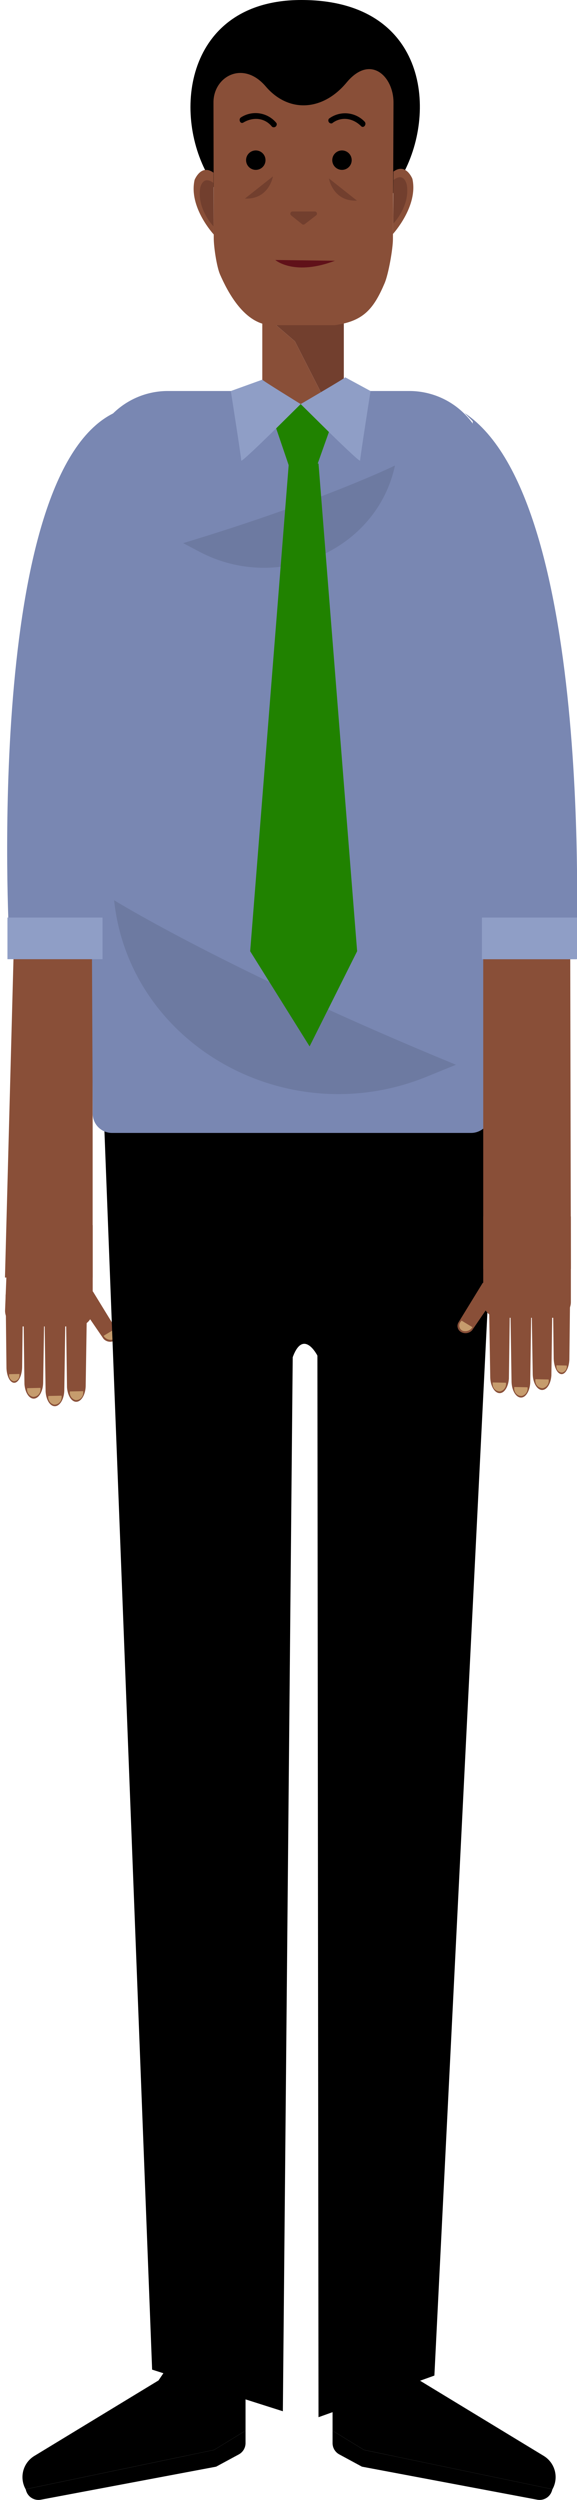 <svg id="Layer_1" data-name="Layer 1" xmlns="http://www.w3.org/2000/svg" viewBox="0 0 194.2 840.71"><defs><style>.cls-1{fill:#894f38;}.cls-2{fill:#f2f2f2;}.cls-3{fill:#ceac8e;}.cls-4{fill:#c69c6d;}.cls-5{fill:#723f2e;}.cls-6{fill:#601119;}.cls-7{fill:#7987b2;}.cls-8{opacity:0.1;}.cls-9{fill:#8f9ec6;}.cls-10{fill:#208200;}</style></defs><title>directeur</title><g id="old"><polygon class="cls-1" points="83.34 721.55 60.09 728.91 62.5 767.38 82.21 767.38 83.34 721.55"/><polygon class="cls-2" points="82.21 767.38 82.14 770.06 82.11 771.6 82.08 772.69 82.04 774.23 81.54 794.75 64.14 793.46 62.93 774.23 62.83 772.69 62.76 771.6 62.67 770.06 62.5 767.38 82.21 767.38"/><path d="M82.64,786.31v31.11l-10.58,6.47L8.63,837.11h0a8.33,8.33,0,0,1,2.95-11.21l41.77-25.38L63.9,784.93Z"/><path d="M82.64,817.42v4.18a4.33,4.33,0,0,1-2.27,3.8l-7.62,4.12-59,11.11a4.34,4.34,0,0,1-4.92-2.89l-.2-.63,63.43-13.22Z"/><polygon class="cls-2" points="64.25 721.55 87.5 728.91 85.09 767.38 65.38 767.38 64.25 721.55"/><polygon class="cls-1" points="1.67 429.63 31.18 429.63 31.18 233.34 4.81 312.25 1.67 429.63"/><path class="cls-3" d="M7.18,452l.57.45A3.14,3.14,0,0,1,7.18,452Z"/><path class="cls-1" d="M7,446.07h18.9a5.3,5.3,0,0,0,5.3-5.3V412l-28.4,1-1.1,27.8A5.3,5.3,0,0,0,7,446.07Z"/><path class="cls-1" d="M29.76,433.4c-1.7-.32-3.11-.88-5.65,1.08h0l0,.07-3.77,6.9,5.1,1L28,440.23l6.84,10h0a3,3,0,0,0,3.64.64,2.3,2.3,0,0,0,1-3.18h0l-8.17-13.33-1.61-.93"/><path class="cls-4" d="M34.86,449.23a2.82,2.82,0,0,0,3.3,1.2,1.92,1.92,0,0,0,.7-2.93,2.33,2.33,0,0,0-.37-.46Z"/><path class="cls-1" d="M28.84,466.2c-.09,2.81-1.43,5.11-3.08,5.21s-3-2.05-3.21-4.84l-.33-24.81h7Z"/><path class="cls-1" d="M21.64,467.69c-.09,2.81-1.43,5.11-3.08,5.21s-3-2-3.21-4.85L15,443.25h7Z"/><path class="cls-1" d="M14.52,465.14c-.09,2.81-1.43,5.12-3.08,5.21s-3-2.05-3.21-4.84l-.33-24.8h7Z"/><path class="cls-1" d="M7.45,459.81c-.08,2.81-1.19,5.12-2.58,5.21s-2.55-2-2.69-4.84l-.28-24.8H7.75Z"/><path class="cls-4" d="M23.54,467.93a2.54,2.54,0,0,0,1.94,2.92A2.43,2.43,0,0,0,28,468.48a3.41,3.41,0,0,0,0-.64Z"/><path class="cls-4" d="M16.28,469.45a2.54,2.54,0,0,0,1.94,2.92A2.42,2.42,0,0,0,20.73,470a2.74,2.74,0,0,0,0-.64Z"/><path class="cls-4" d="M9.15,466.83a2.55,2.55,0,0,0,1.95,2.92,2.42,2.42,0,0,0,2.51-2.38,2.74,2.74,0,0,0,0-.64Z"/><path class="cls-4" d="M3.08,462.13a2.07,2.07,0,0,0,1.51,2.37,1.92,1.92,0,0,0,1.94-1.92,2.26,2.26,0,0,0,0-.52Z"/><polygon class="cls-1" points="111.23 721.55 134.48 728.91 132.06 767.38 112.36 767.38 111.23 721.55"/><polygon class="cls-2" points="112.36 767.38 112.42 770.06 112.46 771.6 112.48 772.69 112.52 774.23 113.03 794.75 130.43 793.46 131.63 774.23 131.73 772.69 131.8 771.6 131.9 770.06 132.06 767.38 112.36 767.38"/><path d="M111.93,786.31v31.11l10.57,6.47,63.44,13.22h0A8.35,8.35,0,0,0,183,825.9l-41.78-25.38-10.55-15.59Z"/><path d="M111.93,817.42v4.18a4.31,4.31,0,0,0,2.27,3.8l7.61,4.12,59,11.11a4.34,4.34,0,0,0,4.92-2.89l.21-.63L122.5,823.89Z"/><path d="M34.86,372.92l132.42,3.67L146.2,798.89l-39,14-.37-357s-4.71-9.3-8.31.53L95.2,810.89l-44-14Z"/><polygon class="cls-5" points="108.26 132.44 115.72 132.44 115.72 118.05 115.72 103.32 88.28 103.32 88.28 105.34 99.26 114.78 108.26 132.44"/><polygon class="cls-1" points="99.26 114.78 88.28 105.34 88.28 118.05 88.28 132.44 101.2 135.89 108.26 132.44 99.26 114.78"/><path d="M135.68,58.46C124.51,79.17,124.41,89,100.88,89s-20.33-10-31.35-30.84C57.74,35.88,63.78.06,101.32,0,143.18-.07,147.35,36.8,135.68,58.46Z"/><path class="cls-1" d="M132.23,78.71s8.63-9.39,6.57-18.57c0,0-2.15-5.51-6.36-2.45Z"/><path class="cls-1" d="M112.59,109.36H91.69c-9.4,0-15.15-11.41-17.61-17-1.16-2.62-2.14-9.38-2.14-12.25l-.09-45.7c0-8.65,9.94-14.3,17.59-5.34s19.16,8.37,27.21-1.32,15.79-2,15.79,6.66l-.19,46c0,3.28-1.5,11.76-2.78,14.78C125.68,104.12,122.16,108.06,112.59,109.36Z"/><path class="cls-5" d="M98,72.44l3.66,2.94a.72.72,0,0,0,.91,0l3.81-2.94a.73.73,0,0,0-.45-1.32H98.49A.74.74,0,0,0,98,72.44Z"/><path class="cls-5" d="M132.44,75.12s5.61-5.8,4.49-12.86c0,0-.76-4.56-4.49-1.73Z"/><path class="cls-1" d="M71.94,78.85s-8.52-9.15-6.45-18.34c0,0,2.15-5.51,6.36-2.45Z"/><path class="cls-5" d="M71.87,76.14s-5.61-5.8-4.5-12.87c0,0,.77-4.56,4.5-1.73Z"/><path class="cls-6" d="M92.65,87.43s6,5.24,19.09.62l1-.36Z"/><path class="cls-5" d="M110.7,60s1.3,7.84,9.44,7.47Z"/><path class="cls-5" d="M91.87,59.31s-1.3,7.84-9.44,7.47Z"/><circle cx="115.1" cy="53.86" r="3.27"/><circle cx="86.09" cy="53.86" r="3.27"/><path d="M111.82,41.42c3.14-2.37,7-1.68,9.71,1,.87.87,2-.65,1.18-1.51a9.06,9.06,0,0,0-12-1,1,1,0,0,0,1.15,1.54Z"/><path d="M93.06,41.41a9.06,9.06,0,0,0-11.93-1.95c-1,.62-.28,2.39.78,1.75,3.26-1.94,7.19-1.66,9.65,1.41a1,1,0,0,0,1.5-1.21Z"/><path class="cls-7" d="M158.55,381H37.7a6.5,6.5,0,0,1-6.5-6.5l-1-216.72a26.29,26.29,0,0,1,26.3-26.29H83.2l18,4.36,17-4.36h19.56a26.29,26.29,0,0,1,26.29,26.29l1,216.72A6.5,6.5,0,0,1,158.55,381Z"/><path class="cls-8" d="M132.93,156.55s-24.26,11.9-71.29,26.1l5.54,2.92c26.56,14,59.69-.64,65.75-29Z"/><path class="cls-8" d="M38.4,302.74S77,326.64,153.46,358.07l-9.82,4C96.58,381.25,43.56,351.35,38.4,302.74Z"/><path class="cls-7" d="M39.15,138.52h0c-44.66,19.68-36.08,177-36.08,177L35,317.91l4.17-179.39Z"/><polygon class="cls-1" points="192.14 426.71 162.64 426.71 162.64 237.28 191.91 313.57 192.14 426.71"/><path class="cls-3" d="M186.63,449.06l-.56.46A2.81,2.81,0,0,0,186.63,449.06Z"/><path class="cls-1" d="M162.64,409.09h29.5a0,0,0,0,1,0,0v28.77a5.3,5.3,0,0,1-5.3,5.3h-18.9a5.3,5.3,0,0,1-5.3-5.3V409.09A0,0,0,0,1,162.64,409.09Z"/><path class="cls-1" d="M164.05,430.49c1.71-.32,3.11-.89,5.65,1.08h0v.08l3.77,6.9-5.09,1-2.63-2.2-6.84,10h0a3,3,0,0,1-3.65.64,2.32,2.32,0,0,1-1-3.19h0l8.17-13.32,1.61-.93"/><path class="cls-4" d="M159,446.32a2.83,2.83,0,0,1-3.31,1.2,1.92,1.92,0,0,1-.7-2.93,4.25,4.25,0,0,1,.37-.47Z"/><path class="cls-1" d="M165,463.29c.09,2.81,1.42,5.11,3.07,5.21s3-2.05,3.21-4.85l.33-24.8h-7Z"/><path class="cls-1" d="M172.17,464.78c.1,2.8,1.43,5.11,3.08,5.21s3-2.06,3.21-4.85l.33-24.8h-7Z"/><path class="cls-1" d="M179.3,462.23c.09,2.81,1.42,5.12,3.07,5.21s3-2.05,3.21-4.84l.33-24.81h-7Z"/><path class="cls-1" d="M186.36,456.9c.08,2.81,1.2,5.12,2.58,5.21s2.55-2.05,2.69-4.84l.28-24.81h-5.84Z"/><path class="cls-4" d="M170.28,465a2.55,2.55,0,0,1-1.95,2.92,2.42,2.42,0,0,1-2.51-2.37,2.74,2.74,0,0,1,0-.64Z"/><path class="cls-4" d="M177.54,466.53a2.56,2.56,0,0,1-1.95,2.93,2.44,2.44,0,0,1-2.51-2.38,3.42,3.42,0,0,1,0-.64Z"/><path class="cls-4" d="M184.66,463.91a2.56,2.56,0,0,1-1.95,2.93,2.44,2.44,0,0,1-2.51-2.38,3.42,3.42,0,0,1,0-.64Z"/><path class="cls-4" d="M190.73,459.22a2.05,2.05,0,0,1-1.5,2.36,1.91,1.91,0,0,1-1.95-1.92,2.9,2.9,0,0,1,0-.51Z"/><path class="cls-7" d="M156.37,138.89c44.29,29.29,37.5,183.68,37.5,183.68h-31l-3.78-181C162.72,145.41,156.37,138.89,156.37,138.89Z"/></g><path class="cls-9" d="M88.28,127.68c-.08.21,12.92,8.21,12.92,8.21s-20,20-20,19-3.51-23.39-3.51-23.39Z"/><path class="cls-9" d="M116.2,126.89c.08.2-15,9-15,9s20,20,20,19,3.51-23.39,3.51-23.39Z"/><polygon class="cls-10" points="92.95 144.05 97.2 156.55 106.7 156.55 110.7 145.28 101.2 135.89 92.95 144.05"/><rect class="cls-9" x="2.51" y="308.57" width="32" height="14"/><rect class="cls-9" x="162.2" y="308.57" width="32" height="14"/><polygon class="cls-10" points="97.2 155.89 84.2 319.89 104.2 351.89 120.2 319.89 107.2 155.89 97.2 155.89"/></svg>